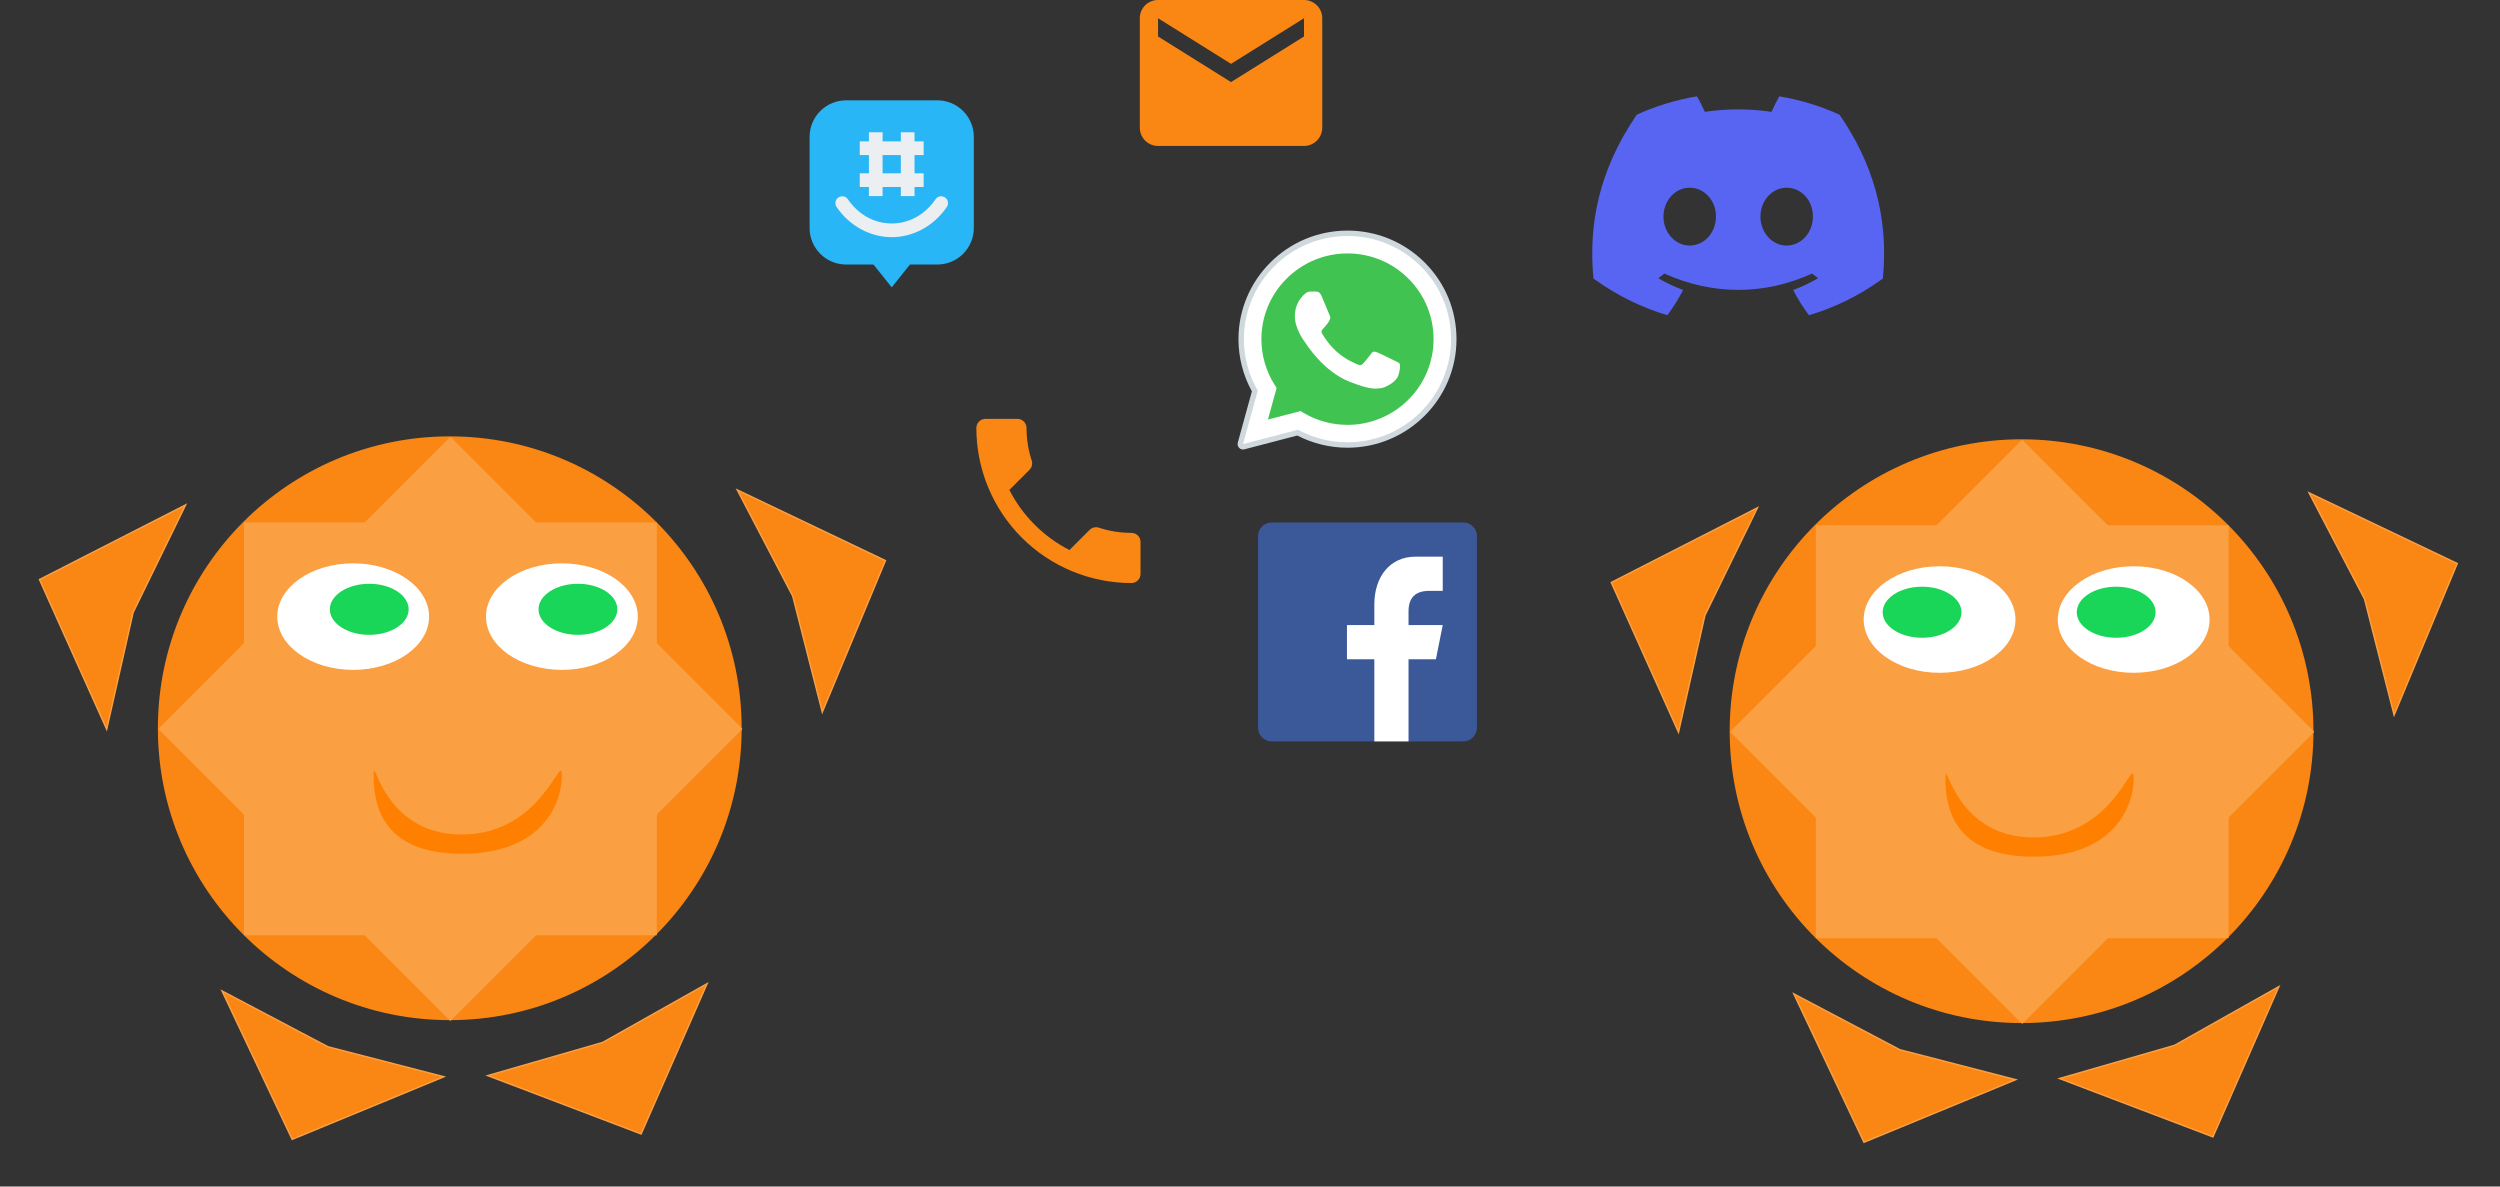 <svg width="1713" height="813" viewBox="0 0 1713 813" fill="none" xmlns="http://www.w3.org/2000/svg">
<rect x="0" y="0" width="1713" height="813" fill="#333333" stroke="none"/>
<circle cx="1385.18" cy="501" r="200" fill="#FA8714"/>
<rect x="1244.18" y="360" width="282.843" height="282.843" fill="#FB9F43"/>
<rect x="1185.6" y="501.421" width="282.843" height="282.843" transform="rotate(-45 1185.6 501.421)" fill="#FB9F43"/>
<rect x="1185.6" y="501.422" width="282.843" height="282.843" transform="rotate(-45 1185.6 501.422)" fill="#FB9F43"/>
<path d="M1640.44 489.932C1620.18 410.42 1640.44 489.932 1620.18 410.42C1582.18 337.698 1620.18 410.42 1582.18 337.698C1683.69 386.117 1582.18 337.698 1683.69 386.117C1640.44 489.932 1683.69 386.117 1640.44 489.932Z" fill="#FA8714" stroke="#FB9F43"/>
<path d="M1411.17 739.002C1490.01 716.262 1411.17 739.002 1490.01 716.262C1561.5 676 1490.01 716.262 1561.5 676C1516.29 778.978 1561.5 676 1516.29 778.978C1411.17 739.002 1516.29 778.978 1411.17 739.002Z" fill="#FA8714" stroke="#FB9F43"/>
<path d="M1229.13 681C1301.72 719.256 1229.13 681 1301.72 719.256C1381.16 739.791 1301.72 719.256 1381.16 739.791C1277.2 782.679 1381.16 739.791 1277.2 782.679C1229.13 681 1277.2 782.679 1229.13 681Z" fill="#FA8714" stroke="#FB9F43"/>
<path d="M1204.2 347.937C1168.19 421.666 1204.2 347.937 1168.19 421.666C1150.11 501.7 1168.19 421.666 1150.11 501.7C1104.05 399.1 1150.11 501.7 1104.05 399.1C1204.2 347.937 1104.05 399.1 1204.2 347.937Z" fill="#FA8714" stroke="#FB9F43"/>
<path d="M1462 533.521C1462 551.753 1449.22 587 1393.41 587C1337.6 587 1333 551.753 1333 533.521C1333 515.289 1337.6 573.795 1393.41 573.795C1449.22 573.795 1462 515.289 1462 533.521Z" fill="#FF8000"/>
<circle cx="308.181" cy="499" r="200" fill="#FA8714"/>
<rect x="167.181" y="358" width="282.843" height="282.843" fill="#FB9F43"/>
<rect x="108.602" y="499.421" width="282.843" height="282.843" transform="rotate(-45 108.602 499.421)" fill="#FB9F43"/>
<rect x="108.602" y="499.422" width="282.843" height="282.843" transform="rotate(-45 108.602 499.422)" fill="#FB9F43"/>
<path d="M563.436 487.932C543.181 408.42 563.436 487.932 543.181 408.42C505.181 335.698 543.181 408.42 505.181 335.698C606.69 384.117 505.181 335.698 606.69 384.117C563.436 487.932 606.69 384.117 563.436 487.932Z" fill="#FA8714" stroke="#FB9F43"/>
<path d="M334.17 737.002C413.008 714.262 334.17 737.002 413.008 714.262C484.502 674 413.008 714.262 484.502 674C439.291 776.978 484.502 674 439.291 776.978C334.17 737.002 439.291 776.978 334.17 737.002Z" fill="#FA8714" stroke="#FB9F43"/>
<path d="M152.134 679C224.721 717.256 152.134 679 224.721 717.256C304.162 737.791 224.721 717.256 304.162 737.791C200.195 780.679 304.162 737.791 200.195 780.679C152.134 679 200.195 780.679 152.134 679Z" fill="#FA8714" stroke="#FB9F43"/>
<path d="M127.2 345.937C91.192 419.666 127.2 345.937 91.192 419.666C73.108 499.7 91.192 419.666 73.108 499.7C27.046 397.1 73.108 499.7 27.046 397.1C127.2 345.937 27.046 397.1 127.2 345.937Z" fill="#FA8714" stroke="#FB9F43"/>
<path d="M385 531.521C385 549.753 372.218 585 316.407 585C260.596 585 256 549.753 256 531.521C256 513.289 260.596 571.795 316.407 571.795C372.218 571.795 385 513.289 385 531.521Z" fill="#FF8000"/>
<path d="M293.5 422.5C293.5 432.372 287.8 441.36 278.482 447.9C269.166 454.439 256.269 458.5 242 458.5C227.731 458.5 214.834 454.439 205.518 447.9C196.2 441.36 190.5 432.372 190.5 422.5C190.5 412.628 196.2 403.64 205.518 397.1C214.834 390.561 227.731 386.5 242 386.5C256.269 386.5 269.166 390.561 278.482 397.1C287.8 403.64 293.5 412.628 293.5 422.5Z" fill="white" stroke="white"/>
<ellipse cx="253" cy="417.5" rx="27" ry="17.5" fill="#19D659"/>
<path d="M436.5 422.5C436.5 432.372 430.8 441.36 421.482 447.9C412.166 454.439 399.269 458.5 385 458.5C370.731 458.5 357.834 454.439 348.518 447.9C339.2 441.36 333.5 432.372 333.5 422.5C333.5 412.628 339.2 403.64 348.518 397.1C357.834 390.561 370.731 386.5 385 386.5C399.269 386.5 412.166 390.561 421.482 397.1C430.8 403.64 436.5 412.628 436.5 422.5Z" fill="white" stroke="white"/>
<ellipse cx="396" cy="417.5" rx="27" ry="17.5" fill="#19D659"/>
<path d="M1380.5 424.5C1380.5 434.372 1374.8 443.36 1365.48 449.9C1356.17 456.439 1343.27 460.5 1329 460.5C1314.73 460.5 1301.83 456.439 1292.52 449.9C1283.2 443.36 1277.5 434.372 1277.5 424.5C1277.5 414.628 1283.2 405.64 1292.52 399.1C1301.83 392.561 1314.73 388.5 1329 388.5C1343.27 388.5 1356.17 392.561 1365.48 399.1C1374.8 405.64 1380.5 414.628 1380.5 424.5Z" fill="white" stroke="white"/>
<ellipse cx="1317" cy="419.5" rx="27" ry="17.5" fill="#19D659"/>
<path d="M1513.5 424.5C1513.5 434.372 1507.8 443.36 1498.48 449.9C1489.17 456.439 1476.27 460.5 1462 460.5C1447.73 460.5 1434.83 456.439 1425.52 449.9C1416.2 443.36 1410.5 434.372 1410.5 424.5C1410.5 414.628 1416.2 405.64 1425.52 399.1C1434.83 392.561 1447.73 388.5 1462 388.5C1476.27 388.5 1489.17 392.561 1498.48 399.1C1507.8 405.64 1513.5 414.628 1513.5 424.5Z" fill="white" stroke="white"/>
<ellipse cx="1450" cy="419.5" rx="27" ry="17.5" fill="#19D659"/>
<path d="M1260.42 78.562C1247.47 72.694 1233.63 68.429 1219.16 66C1217.38 69.113 1215.3 73.301 1213.87 76.632C1198.49 74.391 1183.24 74.391 1168.14 76.632C1166.71 73.301 1164.59 69.113 1162.79 66C1148.31 68.429 1134.45 72.709 1121.5 78.594C1095.39 116.825 1088.31 154.107 1091.85 190.86C1109.17 203.391 1125.95 211.003 1142.45 215.985C1146.53 210.552 1150.16 204.777 1153.29 198.69C1147.33 196.495 1141.62 193.787 1136.23 190.642C1137.66 189.615 1139.06 188.54 1140.41 187.435C1173.32 202.348 1209.07 202.348 1241.59 187.435C1242.96 188.54 1244.36 189.615 1245.77 190.642C1240.36 193.802 1234.64 196.511 1228.67 198.706C1231.8 204.777 1235.42 210.567 1239.51 216C1256.03 211.019 1272.83 203.407 1290.15 190.86C1294.3 148.254 1283.06 111.315 1260.42 78.562ZM1157.78 168.257C1147.9 168.257 1139.8 159.322 1139.8 148.441C1139.8 137.56 1147.72 128.609 1157.78 128.609C1167.83 128.609 1175.93 137.544 1175.76 148.441C1175.77 159.322 1167.83 168.257 1157.78 168.257ZM1224.22 168.257C1214.34 168.257 1206.24 159.322 1206.24 148.441C1206.24 137.56 1214.17 128.609 1224.22 128.609C1234.27 128.609 1242.38 137.544 1242.2 148.441C1242.2 159.322 1234.27 168.257 1224.22 168.257Z" fill="#5865F2"/>
<path d="M893.5 25L843.5 56.25L793.5 25V12.5L843.5 43.75L893.5 12.5V25ZM893.5 0H793.5C786.562 0 781 5.562 781 12.5V87.5C781 90.815 782.317 93.995 784.661 96.339C787.005 98.683 790.185 100 793.5 100H893.5C896.815 100 899.995 98.683 902.339 96.339C904.683 93.995 906 90.815 906 87.5V12.5C906 5.562 900.375 0 893.5 0Z" fill="#FA8714"/>
<path d="M642.25 181.25H623.5L611 196.875L598.5 181.25H579.75C565.944 181.25 554.75 170.056 554.75 156.25V93.75C554.75 79.944 565.944 68.75 579.75 68.75H642.25C656.056 68.75 667.25 79.944 667.25 93.75V156.25C667.25 170.056 656.056 181.25 642.25 181.25Z" fill="#29B6F6"/>
<path d="M604.75 90.625H595.375V134.375H604.75V90.625Z" fill="#ECEFF1"/>
<path d="M626.625 90.625H617.25V134.375H626.625V90.625Z" fill="#ECEFF1"/>
<path d="M632.875 106.25V96.875H589.125V106.25H632.875Z" fill="#ECEFF1"/>
<path d="M632.875 128.125V118.75H589.125V128.125H632.875Z" fill="#ECEFF1"/>
<path d="M611 162.5C596.159 162.5 582.041 154.766 573.234 141.809C571.778 139.669 572.334 136.753 574.472 135.297C576.616 133.85 579.528 134.397 580.984 136.538C588.15 147.078 599.091 153.125 611 153.125C622.909 153.125 633.85 147.078 641.013 136.541C642.472 134.394 645.384 133.85 647.525 135.3C649.666 136.756 650.219 139.672 648.763 141.813C639.959 154.766 625.841 162.5 611 162.5Z" fill="#ECEFF1"/>
<path fill-rule="evenodd" clip-rule="evenodd" d="M851.739 304.275L861.808 267.671C855.596 256.96 852.33 244.805 852.333 232.356C852.352 193.408 884.181 161.722 923.298 161.722C942.281 161.729 960.094 169.087 973.493 182.437C986.888 195.79 994.266 213.535 994.259 232.412C994.244 271.36 962.407 303.05 923.298 303.05C923.294 303.05 923.298 303.05 923.298 303.05H923.268C911.394 303.046 899.722 300.08 889.357 294.449L851.739 304.275Z" fill="white"/>
<path fill-rule="evenodd" clip-rule="evenodd" d="M851.739 306.136C851.246 306.136 850.767 305.942 850.412 305.585C849.945 305.112 849.762 304.424 849.938 303.787L859.801 267.925C853.686 257.11 850.461 244.828 850.468 232.36C850.483 192.382 883.153 159.861 923.298 159.861C942.77 159.869 961.066 167.42 974.816 181.123C988.566 194.831 996.135 213.045 996.127 232.412C996.113 272.387 963.439 304.911 923.298 304.911C911.379 304.908 899.587 301.979 889.122 296.437L852.214 306.073C852.057 306.117 851.9 306.136 851.739 306.136Z" fill="white"/>
<path fill-rule="evenodd" clip-rule="evenodd" d="M923.298 161.722C942.281 161.729 960.094 169.087 973.493 182.437C986.888 195.79 994.266 213.535 994.259 232.412C994.244 271.36 962.407 303.05 923.298 303.05H923.268C911.394 303.046 899.722 300.08 889.357 294.449L851.739 304.275L861.808 267.671C855.596 256.96 852.33 244.805 852.333 232.356C852.352 193.408 884.181 161.722 923.298 161.722ZM923.298 158C882.125 158 848.614 191.354 848.596 232.356C848.592 244.887 851.769 257.236 857.794 268.166L848.132 303.296C847.781 304.58 848.14 305.949 849.082 306.895C849.792 307.609 850.752 308 851.739 308C852.057 308 852.374 307.959 852.688 307.877L888.894 298.424C899.464 303.888 911.312 306.772 923.268 306.776C964.471 306.776 997.981 273.418 998 232.416C998.007 212.545 990.245 193.862 976.143 179.809C962.034 165.752 943.268 158.007 923.298 158Z" fill="#CFD8DC"/>
<path fill-rule="evenodd" clip-rule="evenodd" d="M965.016 190.871C953.878 179.773 939.074 173.658 923.317 173.654C890.785 173.654 864.327 199.989 864.312 232.361C864.308 243.455 867.426 254.255 873.331 263.608L874.736 265.83L868.775 287.494L891.099 281.666L893.256 282.939C902.308 288.291 912.691 291.119 923.275 291.123H923.298C955.807 291.123 982.265 264.784 982.276 232.409C982.28 216.722 976.154 201.969 965.016 190.871Z" fill="#40C351"/>
<path fill-rule="evenodd" clip-rule="evenodd" d="M905.56 202.828C904.233 199.888 902.835 199.828 901.568 199.776C900.533 199.732 899.352 199.735 898.17 199.735C896.989 199.735 895.068 200.178 893.442 201.946C891.817 203.714 887.234 207.983 887.234 216.669C887.234 225.356 893.588 233.752 894.474 234.928C895.36 236.104 906.741 254.5 924.763 261.579C939.739 267.459 942.789 266.291 946.041 265.997C949.292 265.703 956.532 261.728 958.008 257.604C959.485 253.481 959.485 249.949 959.044 249.212C958.599 248.475 957.418 248.036 955.646 247.15C953.875 246.264 945.155 241.995 943.529 241.407C941.903 240.819 940.722 240.525 939.537 242.293C938.356 244.057 934.959 248.036 933.924 249.212C932.888 250.392 931.853 250.541 930.082 249.655C928.31 248.769 922.599 246.908 915.823 240.894C910.553 236.216 906.995 230.436 905.959 228.668C904.924 226.904 905.847 225.947 906.737 225.065C907.533 224.273 908.508 223.004 909.398 221.973C910.284 220.942 910.579 220.205 911.17 219.029C911.76 217.849 911.465 216.818 911.02 215.936C910.583 215.05 907.137 206.319 905.56 202.828Z" fill="white"/>
<path d="M1012 498.625C1012 503.8 1007.8 508 1002.62 508H871.375C866.2 508 862 503.8 862 498.625V367.375C862 362.2 866.2 358 871.375 358H1002.62C1007.8 358 1012 362.2 1012 367.375V498.625Z" fill="#3B5998"/>
<path d="M965.125 508V451.75H983.875L988.562 428.312H965.125V418.938C965.125 409.562 969.822 404.875 979.188 404.875H988.562V381.438C983.875 381.438 978.062 381.438 969.812 381.438C952.586 381.438 941.688 394.942 941.688 414.25V428.312H922.938V451.75H941.688V508H965.125Z" fill="white"/>
<path d="M691.625 335.687C700.625 353.375 715.125 367.875 732.813 376.875L746.562 363.125C748.312 361.375 750.75 360.875 752.938 361.563C759.938 363.875 767.438 365.125 775.25 365.125C776.908 365.125 778.497 365.783 779.669 366.956C780.842 368.128 781.5 369.717 781.5 371.375V393.25C781.5 394.908 780.842 396.497 779.669 397.669C778.497 398.842 776.908 399.5 775.25 399.5C747.071 399.5 720.046 388.306 700.12 368.38C680.194 348.454 669 321.429 669 293.25C669 291.592 669.658 290.003 670.831 288.831C672.003 287.658 673.592 287 675.25 287H697.125C698.783 287 700.372 287.658 701.544 288.831C702.717 290.003 703.375 291.592 703.375 293.25C703.375 301.062 704.625 308.563 706.937 315.563C707.625 317.75 707.125 320.188 705.375 321.938L691.625 335.687Z" fill="#FA8714"/>
</svg>
